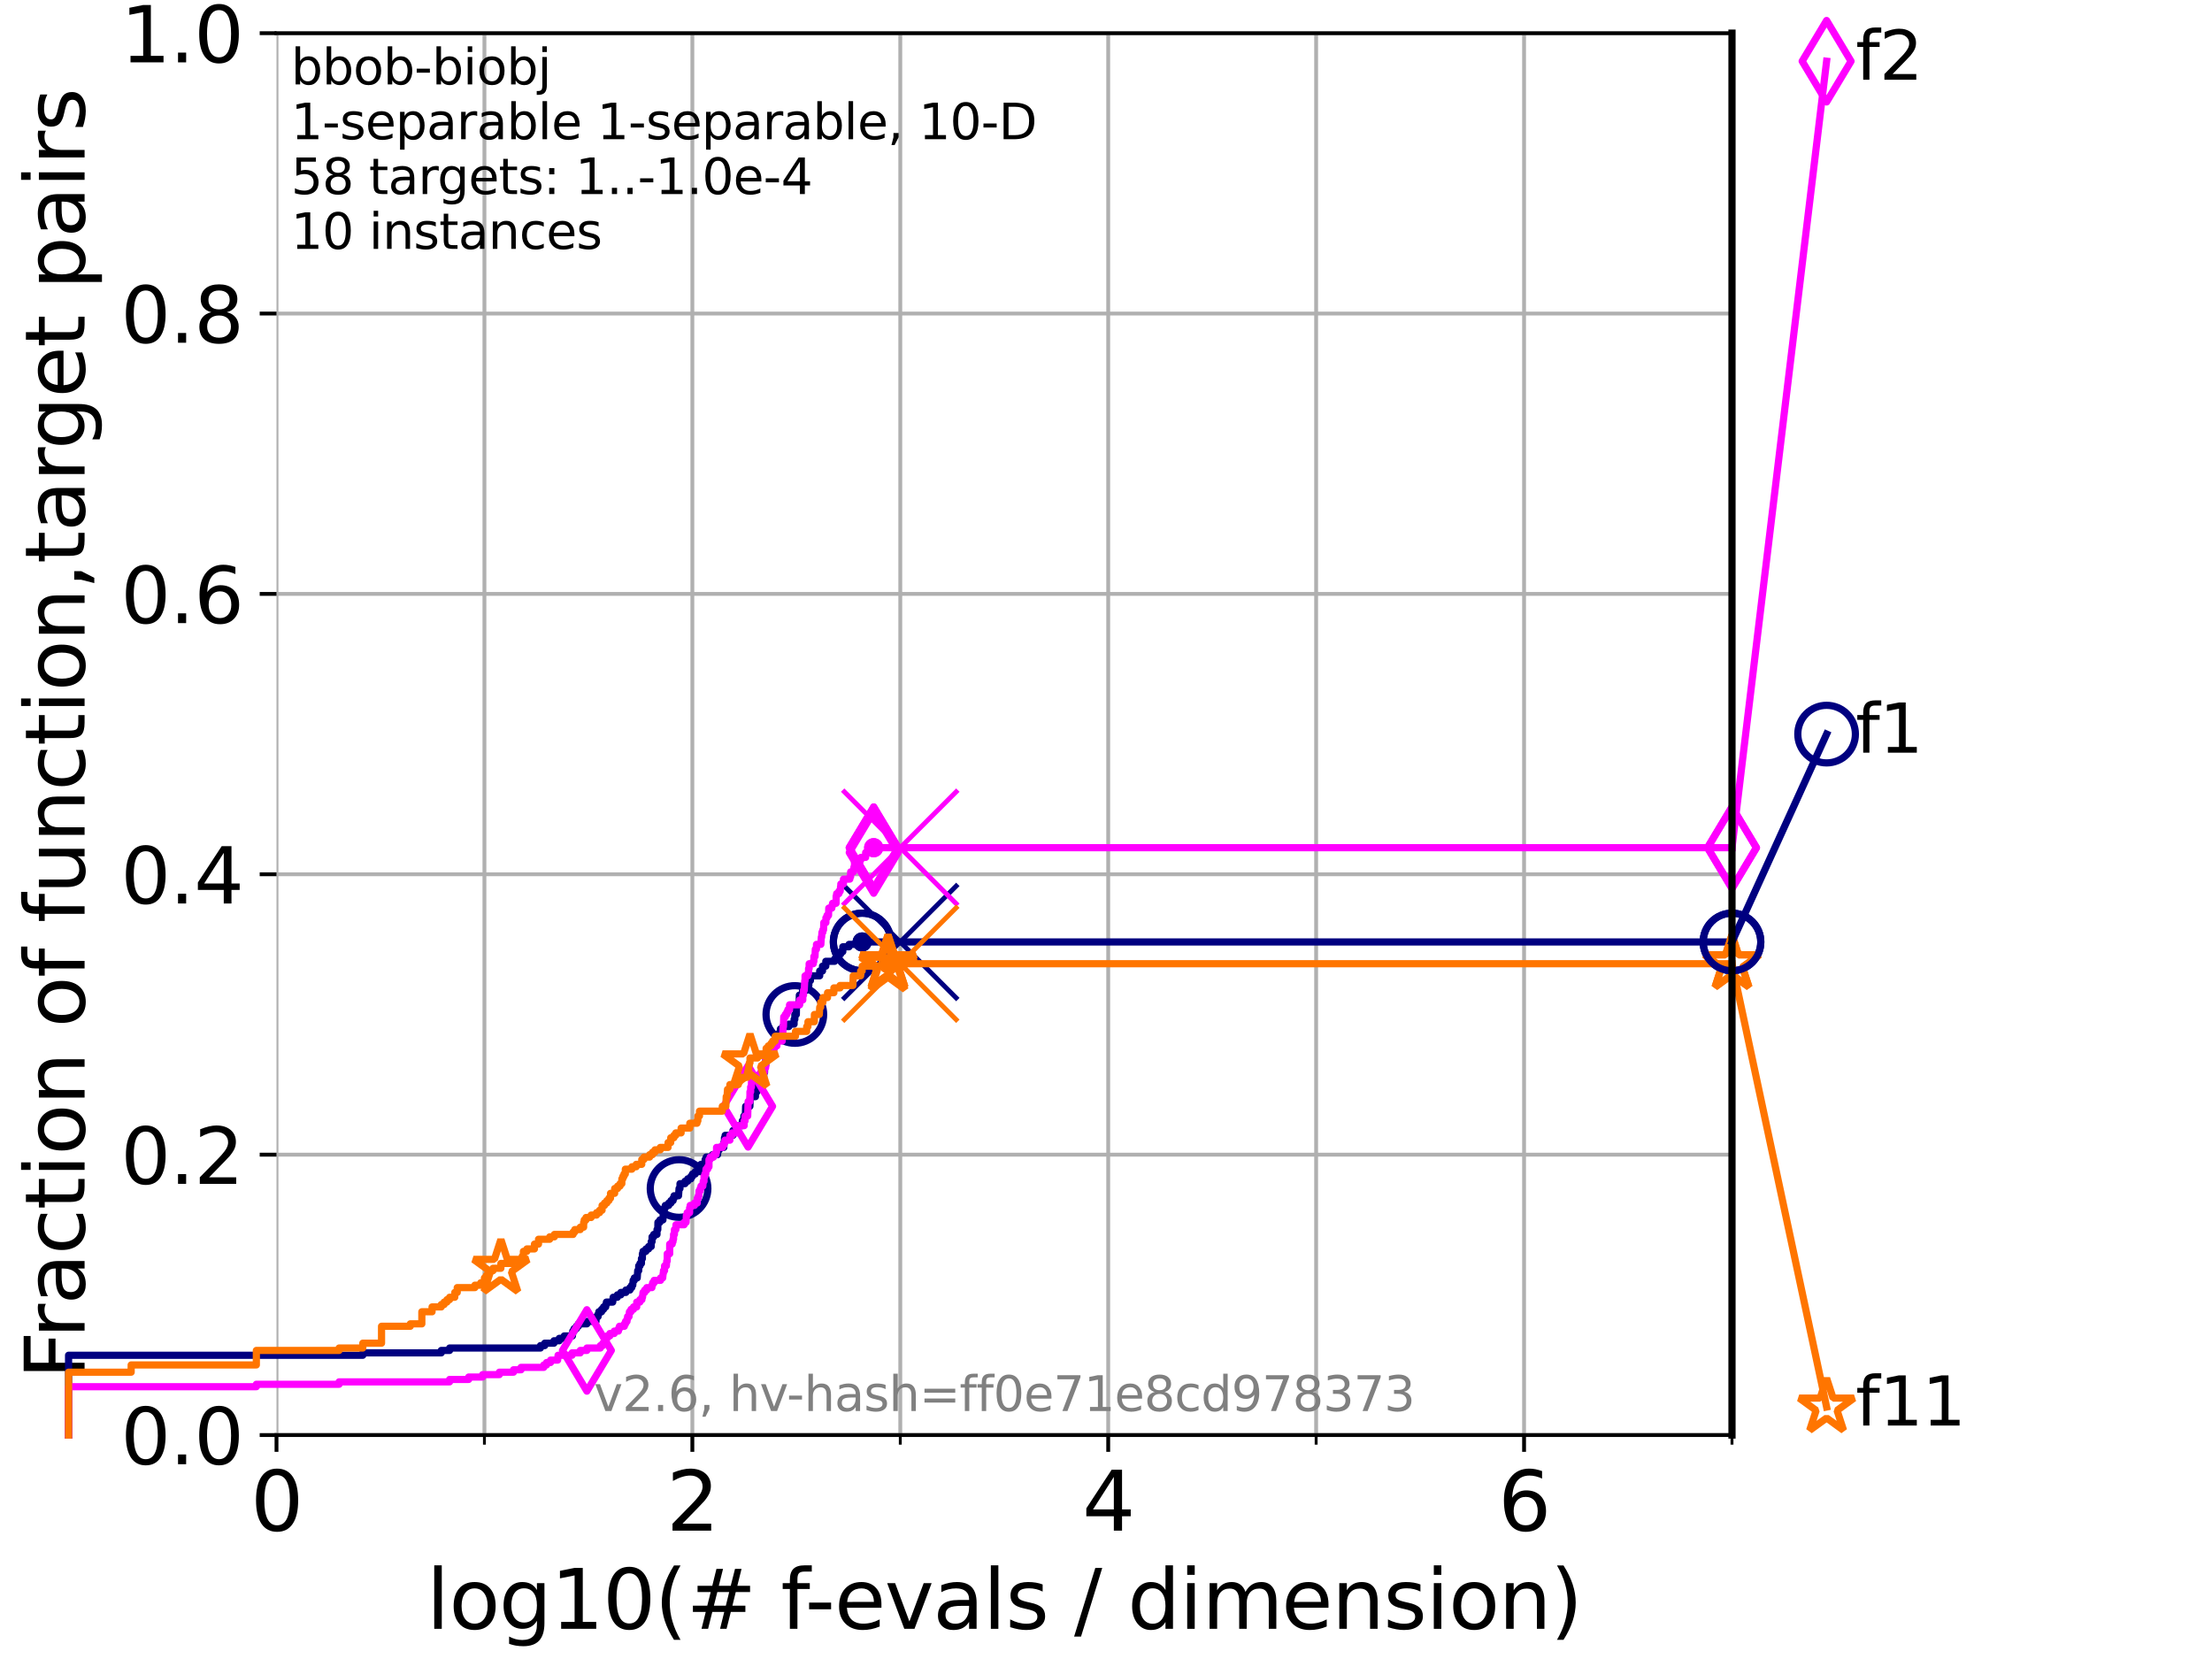 <?xml version="1.0" encoding="utf-8" standalone="no"?>
<!DOCTYPE svg PUBLIC "-//W3C//DTD SVG 1.1//EN"
  "http://www.w3.org/Graphics/SVG/1.1/DTD/svg11.dtd">
<svg xmlns:xlink="http://www.w3.org/1999/xlink" width="460.8pt" height="345.6pt" viewBox="0 0 460.8 345.6" xmlns="http://www.w3.org/2000/svg" version="1.1">
 <defs>
  <style type="text/css">*{stroke-linejoin: round; stroke-linecap: butt}</style>
 </defs>
 <g id="figure_1">
  <g id="patch_1">
   <path d="M 0 345.6 
L 460.8 345.6 
L 460.8 0 
L 0 0 
z
" style="fill: #ffffff"/>
  </g>
  <g id="axes_1">
   <g id="patch_2">
    <path d="M 57.6 298.944 
L 360.806 298.944 
L 360.806 6.912 
L 57.6 6.912 
z
" style="fill: #ffffff"/>
   </g>
   <g id="matplotlib.axis_1">
    <g id="xtick_1">
     <g id="line2d_1">
      <path d="M 57.6 298.944 
L 57.6 6.912 
" clip-path="url(#pc7879c07cb)" style="fill: none; stroke: #b0b0b0; stroke-width: 0.8; stroke-linecap: square"/>
     </g>
     <g id="line2d_2">
      <defs>
       <path id="mbc3307e4fd" d="M 0 0 
L 0 3.5 
" style="stroke: #000000; stroke-width: 0.8"/>
      </defs>
      <g>
       <use xlink:href="#mbc3307e4fd" x="57.6" y="298.944" style="stroke: #000000; stroke-width: 0.8"/>
      </g>
     </g>
     <g id="text_1">
      <!-- 0 -->
      <g transform="translate(52.192 318.861) scale(0.17 -0.17)">
       <defs>
        <path id="DejaVuSans-30" d="M 2034 4250 
Q 1547 4250 1301 3770 
Q 1056 3291 1056 2328 
Q 1056 1369 1301 889 
Q 1547 409 2034 409 
Q 2525 409 2770 889 
Q 3016 1369 3016 2328 
Q 3016 3291 2770 3770 
Q 2525 4250 2034 4250 
z
M 2034 4750 
Q 2819 4750 3233 4129 
Q 3647 3509 3647 2328 
Q 3647 1150 3233 529 
Q 2819 -91 2034 -91 
Q 1250 -91 836 529 
Q 422 1150 422 2328 
Q 422 3509 836 4129 
Q 1250 4750 2034 4750 
z
" transform="scale(0.016)"/>
       </defs>
       <use xlink:href="#DejaVuSans-30"/>
      </g>
     </g>
    </g>
    <g id="xtick_2">
     <g id="line2d_3">
      <path d="M 144.23 298.944 
L 144.23 6.912 
" clip-path="url(#pc7879c07cb)" style="fill: none; stroke: #b0b0b0; stroke-width: 0.8; stroke-linecap: square"/>
     </g>
     <g id="line2d_4">
      <g>
       <use xlink:href="#mbc3307e4fd" x="144.23" y="298.944" style="stroke: #000000; stroke-width: 0.8"/>
      </g>
     </g>
     <g id="text_2">
      <!-- 2 -->
      <g transform="translate(138.822 318.861) scale(0.17 -0.17)">
       <defs>
        <path id="DejaVuSans-32" d="M 1228 531 
L 3431 531 
L 3431 0 
L 469 0 
L 469 531 
Q 828 903 1448 1529 
Q 2069 2156 2228 2338 
Q 2531 2678 2651 2914 
Q 2772 3150 2772 3378 
Q 2772 3750 2511 3984 
Q 2250 4219 1831 4219 
Q 1534 4219 1204 4116 
Q 875 4013 500 3803 
L 500 4441 
Q 881 4594 1212 4672 
Q 1544 4750 1819 4750 
Q 2544 4750 2975 4387 
Q 3406 4025 3406 3419 
Q 3406 3131 3298 2873 
Q 3191 2616 2906 2266 
Q 2828 2175 2409 1742 
Q 1991 1309 1228 531 
z
" transform="scale(0.016)"/>
       </defs>
       <use xlink:href="#DejaVuSans-32"/>
      </g>
     </g>
    </g>
    <g id="xtick_3">
     <g id="line2d_5">
      <path d="M 230.861 298.944 
L 230.861 6.912 
" clip-path="url(#pc7879c07cb)" style="fill: none; stroke: #b0b0b0; stroke-width: 0.8; stroke-linecap: square"/>
     </g>
     <g id="line2d_6">
      <g>
       <use xlink:href="#mbc3307e4fd" x="230.861" y="298.944" style="stroke: #000000; stroke-width: 0.8"/>
      </g>
     </g>
     <g id="text_3">
      <!-- 4 -->
      <g transform="translate(225.453 318.861) scale(0.17 -0.17)">
       <defs>
        <path id="DejaVuSans-34" d="M 2419 4116 
L 825 1625 
L 2419 1625 
L 2419 4116 
z
M 2253 4666 
L 3047 4666 
L 3047 1625 
L 3713 1625 
L 3713 1100 
L 3047 1100 
L 3047 0 
L 2419 0 
L 2419 1100 
L 313 1100 
L 313 1709 
L 2253 4666 
z
" transform="scale(0.016)"/>
       </defs>
       <use xlink:href="#DejaVuSans-34"/>
      </g>
     </g>
    </g>
    <g id="xtick_4">
     <g id="line2d_7">
      <path d="M 317.491 298.944 
L 317.491 6.912 
" clip-path="url(#pc7879c07cb)" style="fill: none; stroke: #b0b0b0; stroke-width: 0.8; stroke-linecap: square"/>
     </g>
     <g id="line2d_8">
      <g>
       <use xlink:href="#mbc3307e4fd" x="317.491" y="298.944" style="stroke: #000000; stroke-width: 0.8"/>
      </g>
     </g>
     <g id="text_4">
      <!-- 6 -->
      <g transform="translate(312.083 318.861) scale(0.17 -0.17)">
       <defs>
        <path id="DejaVuSans-36" d="M 2113 2584 
Q 1688 2584 1439 2293 
Q 1191 2003 1191 1497 
Q 1191 994 1439 701 
Q 1688 409 2113 409 
Q 2538 409 2786 701 
Q 3034 994 3034 1497 
Q 3034 2003 2786 2293 
Q 2538 2584 2113 2584 
z
M 3366 4563 
L 3366 3988 
Q 3128 4100 2886 4159 
Q 2644 4219 2406 4219 
Q 1781 4219 1451 3797 
Q 1122 3375 1075 2522 
Q 1259 2794 1537 2939 
Q 1816 3084 2150 3084 
Q 2853 3084 3261 2657 
Q 3669 2231 3669 1497 
Q 3669 778 3244 343 
Q 2819 -91 2113 -91 
Q 1303 -91 875 529 
Q 447 1150 447 2328 
Q 447 3434 972 4092 
Q 1497 4750 2381 4750 
Q 2619 4750 2861 4703 
Q 3103 4656 3366 4563 
z
" transform="scale(0.016)"/>
       </defs>
       <use xlink:href="#DejaVuSans-36"/>
      </g>
     </g>
    </g>
    <g id="xtick_5">
     <g id="line2d_9">
      <path d="M 100.915 298.944 
L 100.915 6.912 
" clip-path="url(#pc7879c07cb)" style="fill: none; stroke: #b0b0b0; stroke-width: 0.8; stroke-linecap: square"/>
     </g>
     <g id="line2d_10">
      <defs>
       <path id="mbf9039d93e" d="M 0 0 
L 0 2 
" style="stroke: #000000; stroke-width: 0.6"/>
      </defs>
      <g>
       <use xlink:href="#mbf9039d93e" x="100.915" y="298.944" style="stroke: #000000; stroke-width: 0.6"/>
      </g>
     </g>
    </g>
    <g id="xtick_6">
     <g id="line2d_11">
      <path d="M 187.546 298.944 
L 187.546 6.912 
" clip-path="url(#pc7879c07cb)" style="fill: none; stroke: #b0b0b0; stroke-width: 0.8; stroke-linecap: square"/>
     </g>
     <g id="line2d_12">
      <g>
       <use xlink:href="#mbf9039d93e" x="187.546" y="298.944" style="stroke: #000000; stroke-width: 0.6"/>
      </g>
     </g>
    </g>
    <g id="xtick_7">
     <g id="line2d_13">
      <path d="M 274.176 298.944 
L 274.176 6.912 
" clip-path="url(#pc7879c07cb)" style="fill: none; stroke: #b0b0b0; stroke-width: 0.8; stroke-linecap: square"/>
     </g>
     <g id="line2d_14">
      <g>
       <use xlink:href="#mbf9039d93e" x="274.176" y="298.944" style="stroke: #000000; stroke-width: 0.6"/>
      </g>
     </g>
    </g>
    <g id="xtick_8">
     <g id="line2d_15">
      <path d="M 360.806 298.944 
L 360.806 6.912 
" clip-path="url(#pc7879c07cb)" style="fill: none; stroke: #b0b0b0; stroke-width: 0.8; stroke-linecap: square"/>
     </g>
     <g id="line2d_16">
      <g>
       <use xlink:href="#mbf9039d93e" x="360.806" y="298.944" style="stroke: #000000; stroke-width: 0.6"/>
      </g>
     </g>
    </g>
    <g id="text_5">
     <!-- log10(# f-evals / dimension) -->
     <g transform="translate(88.823 339.314) scale(0.17 -0.17)">
      <defs>
       <path id="DejaVuSans-6c" d="M 603 4863 
L 1178 4863 
L 1178 0 
L 603 0 
L 603 4863 
z
" transform="scale(0.016)"/>
       <path id="DejaVuSans-6f" d="M 1959 3097 
Q 1497 3097 1228 2736 
Q 959 2375 959 1747 
Q 959 1119 1226 758 
Q 1494 397 1959 397 
Q 2419 397 2687 759 
Q 2956 1122 2956 1747 
Q 2956 2369 2687 2733 
Q 2419 3097 1959 3097 
z
M 1959 3584 
Q 2709 3584 3137 3096 
Q 3566 2609 3566 1747 
Q 3566 888 3137 398 
Q 2709 -91 1959 -91 
Q 1206 -91 779 398 
Q 353 888 353 1747 
Q 353 2609 779 3096 
Q 1206 3584 1959 3584 
z
" transform="scale(0.016)"/>
       <path id="DejaVuSans-67" d="M 2906 1791 
Q 2906 2416 2648 2759 
Q 2391 3103 1925 3103 
Q 1463 3103 1205 2759 
Q 947 2416 947 1791 
Q 947 1169 1205 825 
Q 1463 481 1925 481 
Q 2391 481 2648 825 
Q 2906 1169 2906 1791 
z
M 3481 434 
Q 3481 -459 3084 -895 
Q 2688 -1331 1869 -1331 
Q 1566 -1331 1297 -1286 
Q 1028 -1241 775 -1147 
L 775 -588 
Q 1028 -725 1275 -790 
Q 1522 -856 1778 -856 
Q 2344 -856 2625 -561 
Q 2906 -266 2906 331 
L 2906 616 
Q 2728 306 2450 153 
Q 2172 0 1784 0 
Q 1141 0 747 490 
Q 353 981 353 1791 
Q 353 2603 747 3093 
Q 1141 3584 1784 3584 
Q 2172 3584 2450 3431 
Q 2728 3278 2906 2969 
L 2906 3500 
L 3481 3500 
L 3481 434 
z
" transform="scale(0.016)"/>
       <path id="DejaVuSans-31" d="M 794 531 
L 1825 531 
L 1825 4091 
L 703 3866 
L 703 4441 
L 1819 4666 
L 2450 4666 
L 2450 531 
L 3481 531 
L 3481 0 
L 794 0 
L 794 531 
z
" transform="scale(0.016)"/>
       <path id="DejaVuSans-28" d="M 1984 4856 
Q 1566 4138 1362 3434 
Q 1159 2731 1159 2009 
Q 1159 1288 1364 580 
Q 1569 -128 1984 -844 
L 1484 -844 
Q 1016 -109 783 600 
Q 550 1309 550 2009 
Q 550 2706 781 3412 
Q 1013 4119 1484 4856 
L 1984 4856 
z
" transform="scale(0.016)"/>
       <path id="DejaVuSans-23" d="M 3272 2816 
L 2363 2816 
L 2100 1772 
L 3016 1772 
L 3272 2816 
z
M 2803 4594 
L 2478 3297 
L 3391 3297 
L 3719 4594 
L 4219 4594 
L 3897 3297 
L 4872 3297 
L 4872 2816 
L 3775 2816 
L 3519 1772 
L 4513 1772 
L 4513 1294 
L 3397 1294 
L 3072 0 
L 2572 0 
L 2894 1294 
L 1978 1294 
L 1656 0 
L 1153 0 
L 1478 1294 
L 494 1294 
L 494 1772 
L 1594 1772 
L 1856 2816 
L 850 2816 
L 850 3297 
L 1978 3297 
L 2297 4594 
L 2803 4594 
z
" transform="scale(0.016)"/>
       <path id="DejaVuSans-20" transform="scale(0.016)"/>
       <path id="DejaVuSans-66" d="M 2375 4863 
L 2375 4384 
L 1825 4384 
Q 1516 4384 1395 4259 
Q 1275 4134 1275 3809 
L 1275 3500 
L 2222 3500 
L 2222 3053 
L 1275 3053 
L 1275 0 
L 697 0 
L 697 3053 
L 147 3053 
L 147 3500 
L 697 3500 
L 697 3744 
Q 697 4328 969 4595 
Q 1241 4863 1831 4863 
L 2375 4863 
z
" transform="scale(0.016)"/>
       <path id="DejaVuSans-2d" d="M 313 2009 
L 1997 2009 
L 1997 1497 
L 313 1497 
L 313 2009 
z
" transform="scale(0.016)"/>
       <path id="DejaVuSans-65" d="M 3597 1894 
L 3597 1613 
L 953 1613 
Q 991 1019 1311 708 
Q 1631 397 2203 397 
Q 2534 397 2845 478 
Q 3156 559 3463 722 
L 3463 178 
Q 3153 47 2828 -22 
Q 2503 -91 2169 -91 
Q 1331 -91 842 396 
Q 353 884 353 1716 
Q 353 2575 817 3079 
Q 1281 3584 2069 3584 
Q 2775 3584 3186 3129 
Q 3597 2675 3597 1894 
z
M 3022 2063 
Q 3016 2534 2758 2815 
Q 2500 3097 2075 3097 
Q 1594 3097 1305 2825 
Q 1016 2553 972 2059 
L 3022 2063 
z
" transform="scale(0.016)"/>
       <path id="DejaVuSans-76" d="M 191 3500 
L 800 3500 
L 1894 563 
L 2988 3500 
L 3597 3500 
L 2284 0 
L 1503 0 
L 191 3500 
z
" transform="scale(0.016)"/>
       <path id="DejaVuSans-61" d="M 2194 1759 
Q 1497 1759 1228 1600 
Q 959 1441 959 1056 
Q 959 750 1161 570 
Q 1363 391 1709 391 
Q 2188 391 2477 730 
Q 2766 1069 2766 1631 
L 2766 1759 
L 2194 1759 
z
M 3341 1997 
L 3341 0 
L 2766 0 
L 2766 531 
Q 2569 213 2275 61 
Q 1981 -91 1556 -91 
Q 1019 -91 701 211 
Q 384 513 384 1019 
Q 384 1609 779 1909 
Q 1175 2209 1959 2209 
L 2766 2209 
L 2766 2266 
Q 2766 2663 2505 2880 
Q 2244 3097 1772 3097 
Q 1472 3097 1187 3025 
Q 903 2953 641 2809 
L 641 3341 
Q 956 3463 1253 3523 
Q 1550 3584 1831 3584 
Q 2591 3584 2966 3190 
Q 3341 2797 3341 1997 
z
" transform="scale(0.016)"/>
       <path id="DejaVuSans-73" d="M 2834 3397 
L 2834 2853 
Q 2591 2978 2328 3040 
Q 2066 3103 1784 3103 
Q 1356 3103 1142 2972 
Q 928 2841 928 2578 
Q 928 2378 1081 2264 
Q 1234 2150 1697 2047 
L 1894 2003 
Q 2506 1872 2764 1633 
Q 3022 1394 3022 966 
Q 3022 478 2636 193 
Q 2250 -91 1575 -91 
Q 1294 -91 989 -36 
Q 684 19 347 128 
L 347 722 
Q 666 556 975 473 
Q 1284 391 1588 391 
Q 1994 391 2212 530 
Q 2431 669 2431 922 
Q 2431 1156 2273 1281 
Q 2116 1406 1581 1522 
L 1381 1569 
Q 847 1681 609 1914 
Q 372 2147 372 2553 
Q 372 3047 722 3315 
Q 1072 3584 1716 3584 
Q 2034 3584 2315 3537 
Q 2597 3491 2834 3397 
z
" transform="scale(0.016)"/>
       <path id="DejaVuSans-2f" d="M 1625 4666 
L 2156 4666 
L 531 -594 
L 0 -594 
L 1625 4666 
z
" transform="scale(0.016)"/>
       <path id="DejaVuSans-64" d="M 2906 2969 
L 2906 4863 
L 3481 4863 
L 3481 0 
L 2906 0 
L 2906 525 
Q 2725 213 2448 61 
Q 2172 -91 1784 -91 
Q 1150 -91 751 415 
Q 353 922 353 1747 
Q 353 2572 751 3078 
Q 1150 3584 1784 3584 
Q 2172 3584 2448 3432 
Q 2725 3281 2906 2969 
z
M 947 1747 
Q 947 1113 1208 752 
Q 1469 391 1925 391 
Q 2381 391 2643 752 
Q 2906 1113 2906 1747 
Q 2906 2381 2643 2742 
Q 2381 3103 1925 3103 
Q 1469 3103 1208 2742 
Q 947 2381 947 1747 
z
" transform="scale(0.016)"/>
       <path id="DejaVuSans-69" d="M 603 3500 
L 1178 3500 
L 1178 0 
L 603 0 
L 603 3500 
z
M 603 4863 
L 1178 4863 
L 1178 4134 
L 603 4134 
L 603 4863 
z
" transform="scale(0.016)"/>
       <path id="DejaVuSans-6d" d="M 3328 2828 
Q 3544 3216 3844 3400 
Q 4144 3584 4550 3584 
Q 5097 3584 5394 3201 
Q 5691 2819 5691 2113 
L 5691 0 
L 5113 0 
L 5113 2094 
Q 5113 2597 4934 2840 
Q 4756 3084 4391 3084 
Q 3944 3084 3684 2787 
Q 3425 2491 3425 1978 
L 3425 0 
L 2847 0 
L 2847 2094 
Q 2847 2600 2669 2842 
Q 2491 3084 2119 3084 
Q 1678 3084 1418 2786 
Q 1159 2488 1159 1978 
L 1159 0 
L 581 0 
L 581 3500 
L 1159 3500 
L 1159 2956 
Q 1356 3278 1631 3431 
Q 1906 3584 2284 3584 
Q 2666 3584 2933 3390 
Q 3200 3197 3328 2828 
z
" transform="scale(0.016)"/>
       <path id="DejaVuSans-6e" d="M 3513 2113 
L 3513 0 
L 2938 0 
L 2938 2094 
Q 2938 2591 2744 2837 
Q 2550 3084 2163 3084 
Q 1697 3084 1428 2787 
Q 1159 2491 1159 1978 
L 1159 0 
L 581 0 
L 581 3500 
L 1159 3500 
L 1159 2956 
Q 1366 3272 1645 3428 
Q 1925 3584 2291 3584 
Q 2894 3584 3203 3211 
Q 3513 2838 3513 2113 
z
" transform="scale(0.016)"/>
       <path id="DejaVuSans-29" d="M 513 4856 
L 1013 4856 
Q 1481 4119 1714 3412 
Q 1947 2706 1947 2009 
Q 1947 1309 1714 600 
Q 1481 -109 1013 -844 
L 513 -844 
Q 928 -128 1133 580 
Q 1338 1288 1338 2009 
Q 1338 2731 1133 3434 
Q 928 4138 513 4856 
z
" transform="scale(0.016)"/>
      </defs>
      <use xlink:href="#DejaVuSans-6c"/>
      <use xlink:href="#DejaVuSans-6f" x="27.783"/>
      <use xlink:href="#DejaVuSans-67" x="88.965"/>
      <use xlink:href="#DejaVuSans-31" x="152.441"/>
      <use xlink:href="#DejaVuSans-30" x="216.064"/>
      <use xlink:href="#DejaVuSans-28" x="279.688"/>
      <use xlink:href="#DejaVuSans-23" x="318.701"/>
      <use xlink:href="#DejaVuSans-20" x="402.49"/>
      <use xlink:href="#DejaVuSans-66" x="434.277"/>
      <use xlink:href="#DejaVuSans-2d" x="463.982"/>
      <use xlink:href="#DejaVuSans-65" x="500.066"/>
      <use xlink:href="#DejaVuSans-76" x="561.59"/>
      <use xlink:href="#DejaVuSans-61" x="620.77"/>
      <use xlink:href="#DejaVuSans-6c" x="682.049"/>
      <use xlink:href="#DejaVuSans-73" x="709.832"/>
      <use xlink:href="#DejaVuSans-20" x="761.932"/>
      <use xlink:href="#DejaVuSans-2f" x="793.719"/>
      <use xlink:href="#DejaVuSans-20" x="827.41"/>
      <use xlink:href="#DejaVuSans-64" x="859.197"/>
      <use xlink:href="#DejaVuSans-69" x="922.674"/>
      <use xlink:href="#DejaVuSans-6d" x="950.457"/>
      <use xlink:href="#DejaVuSans-65" x="1047.869"/>
      <use xlink:href="#DejaVuSans-6e" x="1109.393"/>
      <use xlink:href="#DejaVuSans-73" x="1172.771"/>
      <use xlink:href="#DejaVuSans-69" x="1224.871"/>
      <use xlink:href="#DejaVuSans-6f" x="1252.654"/>
      <use xlink:href="#DejaVuSans-6e" x="1313.836"/>
      <use xlink:href="#DejaVuSans-29" x="1377.215"/>
     </g>
    </g>
   </g>
   <g id="matplotlib.axis_2">
    <g id="ytick_1">
     <g id="line2d_17">
      <path d="M 57.6 298.944 
L 360.806 298.944 
" clip-path="url(#pc7879c07cb)" style="fill: none; stroke: #b0b0b0; stroke-width: 0.8; stroke-linecap: square"/>
     </g>
     <g id="line2d_18">
      <defs>
       <path id="m5721e65ecb" d="M 0 0 
L -3.5 0 
" style="stroke: #000000; stroke-width: 0.8"/>
      </defs>
      <g>
       <use xlink:href="#m5721e65ecb" x="57.6" y="298.944" style="stroke: #000000; stroke-width: 0.8"/>
      </g>
     </g>
     <g id="text_6">
      <!-- 0.0 -->
      <g transform="translate(25.155 305.023) scale(0.16 -0.16)">
       <defs>
        <path id="DejaVuSans-2e" d="M 684 794 
L 1344 794 
L 1344 0 
L 684 0 
L 684 794 
z
" transform="scale(0.016)"/>
       </defs>
       <use xlink:href="#DejaVuSans-30"/>
       <use xlink:href="#DejaVuSans-2e" x="63.623"/>
       <use xlink:href="#DejaVuSans-30" x="95.41"/>
      </g>
     </g>
    </g>
    <g id="ytick_2">
     <g id="line2d_19">
      <path d="M 57.6 240.538 
L 360.806 240.538 
" clip-path="url(#pc7879c07cb)" style="fill: none; stroke: #b0b0b0; stroke-width: 0.8; stroke-linecap: square"/>
     </g>
     <g id="line2d_20">
      <g>
       <use xlink:href="#m5721e65ecb" x="57.6" y="240.538" style="stroke: #000000; stroke-width: 0.8"/>
      </g>
     </g>
     <g id="text_7">
      <!-- 0.2 -->
      <g transform="translate(25.155 246.616) scale(0.16 -0.16)">
       <use xlink:href="#DejaVuSans-30"/>
       <use xlink:href="#DejaVuSans-2e" x="63.623"/>
       <use xlink:href="#DejaVuSans-32" x="95.41"/>
      </g>
     </g>
    </g>
    <g id="ytick_3">
     <g id="line2d_21">
      <path d="M 57.6 182.131 
L 360.806 182.131 
" clip-path="url(#pc7879c07cb)" style="fill: none; stroke: #b0b0b0; stroke-width: 0.8; stroke-linecap: square"/>
     </g>
     <g id="line2d_22">
      <g>
       <use xlink:href="#m5721e65ecb" x="57.6" y="182.131" style="stroke: #000000; stroke-width: 0.8"/>
      </g>
     </g>
     <g id="text_8">
      <!-- 0.4 -->
      <g transform="translate(25.155 188.21) scale(0.16 -0.16)">
       <use xlink:href="#DejaVuSans-30"/>
       <use xlink:href="#DejaVuSans-2e" x="63.623"/>
       <use xlink:href="#DejaVuSans-34" x="95.41"/>
      </g>
     </g>
    </g>
    <g id="ytick_4">
     <g id="line2d_23">
      <path d="M 57.6 123.725 
L 360.806 123.725 
" clip-path="url(#pc7879c07cb)" style="fill: none; stroke: #b0b0b0; stroke-width: 0.8; stroke-linecap: square"/>
     </g>
     <g id="line2d_24">
      <g>
       <use xlink:href="#m5721e65ecb" x="57.6" y="123.725" style="stroke: #000000; stroke-width: 0.8"/>
      </g>
     </g>
     <g id="text_9">
      <!-- 0.6 -->
      <g transform="translate(25.155 129.804) scale(0.16 -0.16)">
       <use xlink:href="#DejaVuSans-30"/>
       <use xlink:href="#DejaVuSans-2e" x="63.623"/>
       <use xlink:href="#DejaVuSans-36" x="95.41"/>
      </g>
     </g>
    </g>
    <g id="ytick_5">
     <g id="line2d_25">
      <path d="M 57.6 65.318 
L 360.806 65.318 
" clip-path="url(#pc7879c07cb)" style="fill: none; stroke: #b0b0b0; stroke-width: 0.8; stroke-linecap: square"/>
     </g>
     <g id="line2d_26">
      <g>
       <use xlink:href="#m5721e65ecb" x="57.6" y="65.318" style="stroke: #000000; stroke-width: 0.8"/>
      </g>
     </g>
     <g id="text_10">
      <!-- 0.8 -->
      <g transform="translate(25.155 71.397) scale(0.16 -0.16)">
       <defs>
        <path id="DejaVuSans-38" d="M 2034 2216 
Q 1584 2216 1326 1975 
Q 1069 1734 1069 1313 
Q 1069 891 1326 650 
Q 1584 409 2034 409 
Q 2484 409 2743 651 
Q 3003 894 3003 1313 
Q 3003 1734 2745 1975 
Q 2488 2216 2034 2216 
z
M 1403 2484 
Q 997 2584 770 2862 
Q 544 3141 544 3541 
Q 544 4100 942 4425 
Q 1341 4750 2034 4750 
Q 2731 4750 3128 4425 
Q 3525 4100 3525 3541 
Q 3525 3141 3298 2862 
Q 3072 2584 2669 2484 
Q 3125 2378 3379 2068 
Q 3634 1759 3634 1313 
Q 3634 634 3220 271 
Q 2806 -91 2034 -91 
Q 1263 -91 848 271 
Q 434 634 434 1313 
Q 434 1759 690 2068 
Q 947 2378 1403 2484 
z
M 1172 3481 
Q 1172 3119 1398 2916 
Q 1625 2713 2034 2713 
Q 2441 2713 2670 2916 
Q 2900 3119 2900 3481 
Q 2900 3844 2670 4047 
Q 2441 4250 2034 4250 
Q 1625 4250 1398 4047 
Q 1172 3844 1172 3481 
z
" transform="scale(0.016)"/>
       </defs>
       <use xlink:href="#DejaVuSans-30"/>
       <use xlink:href="#DejaVuSans-2e" x="63.623"/>
       <use xlink:href="#DejaVuSans-38" x="95.41"/>
      </g>
     </g>
    </g>
    <g id="ytick_6">
     <g id="line2d_27">
      <path d="M 57.6 6.912 
L 360.806 6.912 
" clip-path="url(#pc7879c07cb)" style="fill: none; stroke: #b0b0b0; stroke-width: 0.8; stroke-linecap: square"/>
     </g>
     <g id="line2d_28">
      <g>
       <use xlink:href="#m5721e65ecb" x="57.6" y="6.912" style="stroke: #000000; stroke-width: 0.8"/>
      </g>
     </g>
     <g id="text_11">
      <!-- 1.0 -->
      <g transform="translate(25.155 12.991) scale(0.16 -0.16)">
       <use xlink:href="#DejaVuSans-31"/>
       <use xlink:href="#DejaVuSans-2e" x="63.623"/>
       <use xlink:href="#DejaVuSans-30" x="95.41"/>
      </g>
     </g>
    </g>
    <g id="text_12">
     <!-- Fraction of function,target pairs -->
     <g transform="translate(17.62 287.313) rotate(-90) scale(0.17 -0.17)">
      <defs>
       <path id="DejaVuSans-46" d="M 628 4666 
L 3309 4666 
L 3309 4134 
L 1259 4134 
L 1259 2759 
L 3109 2759 
L 3109 2228 
L 1259 2228 
L 1259 0 
L 628 0 
L 628 4666 
z
" transform="scale(0.016)"/>
       <path id="DejaVuSans-72" d="M 2631 2963 
Q 2534 3019 2420 3045 
Q 2306 3072 2169 3072 
Q 1681 3072 1420 2755 
Q 1159 2438 1159 1844 
L 1159 0 
L 581 0 
L 581 3500 
L 1159 3500 
L 1159 2956 
Q 1341 3275 1631 3429 
Q 1922 3584 2338 3584 
Q 2397 3584 2469 3576 
Q 2541 3569 2628 3553 
L 2631 2963 
z
" transform="scale(0.016)"/>
       <path id="DejaVuSans-63" d="M 3122 3366 
L 3122 2828 
Q 2878 2963 2633 3030 
Q 2388 3097 2138 3097 
Q 1578 3097 1268 2742 
Q 959 2388 959 1747 
Q 959 1106 1268 751 
Q 1578 397 2138 397 
Q 2388 397 2633 464 
Q 2878 531 3122 666 
L 3122 134 
Q 2881 22 2623 -34 
Q 2366 -91 2075 -91 
Q 1284 -91 818 406 
Q 353 903 353 1747 
Q 353 2603 823 3093 
Q 1294 3584 2113 3584 
Q 2378 3584 2631 3529 
Q 2884 3475 3122 3366 
z
" transform="scale(0.016)"/>
       <path id="DejaVuSans-74" d="M 1172 4494 
L 1172 3500 
L 2356 3500 
L 2356 3053 
L 1172 3053 
L 1172 1153 
Q 1172 725 1289 603 
Q 1406 481 1766 481 
L 2356 481 
L 2356 0 
L 1766 0 
Q 1100 0 847 248 
Q 594 497 594 1153 
L 594 3053 
L 172 3053 
L 172 3500 
L 594 3500 
L 594 4494 
L 1172 4494 
z
" transform="scale(0.016)"/>
       <path id="DejaVuSans-75" d="M 544 1381 
L 544 3500 
L 1119 3500 
L 1119 1403 
Q 1119 906 1312 657 
Q 1506 409 1894 409 
Q 2359 409 2629 706 
Q 2900 1003 2900 1516 
L 2900 3500 
L 3475 3500 
L 3475 0 
L 2900 0 
L 2900 538 
Q 2691 219 2414 64 
Q 2138 -91 1772 -91 
Q 1169 -91 856 284 
Q 544 659 544 1381 
z
M 1991 3584 
L 1991 3584 
z
" transform="scale(0.016)"/>
       <path id="DejaVuSans-2c" d="M 750 794 
L 1409 794 
L 1409 256 
L 897 -744 
L 494 -744 
L 750 256 
L 750 794 
z
" transform="scale(0.016)"/>
       <path id="DejaVuSans-70" d="M 1159 525 
L 1159 -1331 
L 581 -1331 
L 581 3500 
L 1159 3500 
L 1159 2969 
Q 1341 3281 1617 3432 
Q 1894 3584 2278 3584 
Q 2916 3584 3314 3078 
Q 3713 2572 3713 1747 
Q 3713 922 3314 415 
Q 2916 -91 2278 -91 
Q 1894 -91 1617 61 
Q 1341 213 1159 525 
z
M 3116 1747 
Q 3116 2381 2855 2742 
Q 2594 3103 2138 3103 
Q 1681 3103 1420 2742 
Q 1159 2381 1159 1747 
Q 1159 1113 1420 752 
Q 1681 391 2138 391 
Q 2594 391 2855 752 
Q 3116 1113 3116 1747 
z
" transform="scale(0.016)"/>
      </defs>
      <use xlink:href="#DejaVuSans-46"/>
      <use xlink:href="#DejaVuSans-72" x="50.27"/>
      <use xlink:href="#DejaVuSans-61" x="91.383"/>
      <use xlink:href="#DejaVuSans-63" x="152.662"/>
      <use xlink:href="#DejaVuSans-74" x="207.643"/>
      <use xlink:href="#DejaVuSans-69" x="246.852"/>
      <use xlink:href="#DejaVuSans-6f" x="274.635"/>
      <use xlink:href="#DejaVuSans-6e" x="335.816"/>
      <use xlink:href="#DejaVuSans-20" x="399.195"/>
      <use xlink:href="#DejaVuSans-6f" x="430.982"/>
      <use xlink:href="#DejaVuSans-66" x="492.164"/>
      <use xlink:href="#DejaVuSans-20" x="527.369"/>
      <use xlink:href="#DejaVuSans-66" x="559.156"/>
      <use xlink:href="#DejaVuSans-75" x="594.361"/>
      <use xlink:href="#DejaVuSans-6e" x="657.74"/>
      <use xlink:href="#DejaVuSans-63" x="721.119"/>
      <use xlink:href="#DejaVuSans-74" x="776.1"/>
      <use xlink:href="#DejaVuSans-69" x="815.309"/>
      <use xlink:href="#DejaVuSans-6f" x="843.092"/>
      <use xlink:href="#DejaVuSans-6e" x="904.273"/>
      <use xlink:href="#DejaVuSans-2c" x="967.652"/>
      <use xlink:href="#DejaVuSans-74" x="999.439"/>
      <use xlink:href="#DejaVuSans-61" x="1038.648"/>
      <use xlink:href="#DejaVuSans-72" x="1099.928"/>
      <use xlink:href="#DejaVuSans-67" x="1139.291"/>
      <use xlink:href="#DejaVuSans-65" x="1202.768"/>
      <use xlink:href="#DejaVuSans-74" x="1264.291"/>
      <use xlink:href="#DejaVuSans-20" x="1303.5"/>
      <use xlink:href="#DejaVuSans-70" x="1335.287"/>
      <use xlink:href="#DejaVuSans-61" x="1398.764"/>
      <use xlink:href="#DejaVuSans-69" x="1460.043"/>
      <use xlink:href="#DejaVuSans-72" x="1487.826"/>
      <use xlink:href="#DejaVuSans-73" x="1528.939"/>
     </g>
    </g>
   </g>
   <g id="line2d_29">
    <defs>
     <path id="m29cf86f62a" d="M 0 1.5 
C 0.398 1.5 0.779 1.342 1.061 1.061 
C 1.342 0.779 1.5 0.398 1.5 0 
C 1.5 -0.398 1.342 -0.779 1.061 -1.061 
C 0.779 -1.342 0.398 -1.5 0 -1.5 
C -0.398 -1.5 -0.779 -1.342 -1.061 -1.061 
C -1.342 -0.779 -1.5 -0.398 -1.5 0 
C -1.5 0.398 -1.342 0.779 -1.061 1.061 
C -0.779 1.342 -0.398 1.5 0 1.5 
z
" style="stroke: #000080"/>
    </defs>
    <g>
     <use xlink:href="#m29cf86f62a" x="179.606" y="196.229" style="fill: #000080; stroke: #000080"/>
     <use xlink:href="#m29cf86f62a" x="179.606" y="196.229" style="fill: #000080; stroke: #000080"/>
    </g>
   </g>
   <g id="line2d_30">
    <path d="M 14.285 298.944 
L 14.285 282.328 
L 75.575 282.328 
L 75.575 281.825 
L 91.923 281.825 
L 91.923 281.321 
L 93.66 281.321 
L 93.66 280.818 
L 112.589 280.818 
L 112.589 280.314 
L 113.478 280.314 
L 113.478 279.811 
L 115.402 279.811 
L 115.402 279.307 
L 116.502 279.307 
L 116.502 278.804 
L 117.54 278.804 
L 117.54 278.3 
L 119.248 278.3 
L 119.319 277.293 
L 119.6 277.293 
L 119.6 276.79 
L 120.081 276.79 
L 120.081 276.286 
L 120.484 276.286 
L 120.484 275.783 
L 122.259 275.783 
L 122.259 275.279 
L 124.156 275.279 
L 124.211 274.272 
L 124.589 274.272 
L 124.589 273.769 
L 124.748 273.769 
L 124.748 273.265 
L 125.322 273.265 
L 125.322 272.762 
L 125.729 272.762 
L 125.729 272.258 
L 126.177 272.258 
L 126.177 271.755 
L 126.323 271.755 
L 126.323 271.251 
L 127.641 271.251 
L 127.731 270.244 
L 128.615 270.244 
L 128.615 269.741 
L 129.334 269.741 
L 129.334 269.237 
L 130.384 269.237 
L 130.384 268.734 
L 131.229 268.734 
L 131.229 268.23 
L 131.601 268.23 
L 131.601 267.727 
L 131.82 267.727 
L 131.893 266.72 
L 132.145 266.72 
L 132.145 266.216 
L 132.743 266.216 
L 132.847 264.706 
L 133.052 264.706 
L 133.052 263.699 
L 133.323 263.699 
L 133.323 263.195 
L 133.623 263.195 
L 133.623 262.188 
L 133.82 262.188 
L 133.82 261.181 
L 133.951 261.181 
L 133.951 260.678 
L 134.558 260.678 
L 134.558 260.174 
L 135.116 260.174 
L 135.116 259.671 
L 135.658 259.671 
L 135.658 258.664 
L 135.835 258.664 
L 135.835 257.657 
L 136.184 257.657 
L 136.184 257.153 
L 136.865 257.153 
L 136.865 256.146 
L 137.031 256.146 
L 137.058 254.636 
L 137.467 254.636 
L 137.467 254.132 
L 138.103 254.132 
L 138.155 253.125 
L 138.362 253.125 
L 138.387 251.615 
L 138.592 251.615 
L 138.592 251.111 
L 139.314 251.111 
L 139.314 250.608 
L 139.772 250.608 
L 139.772 250.104 
L 140.22 250.104 
L 140.22 249.601 
L 140.428 249.601 
L 140.428 249.097 
L 141.349 249.097 
L 141.459 247.587 
L 141.654 247.587 
L 141.654 246.58 
L 142.703 246.58 
L 142.703 246.076 
L 143.265 246.076 
L 143.265 245.573 
L 143.927 245.573 
L 143.927 245.069 
L 144.249 245.069 
L 144.249 244.566 
L 144.841 244.566 
L 144.841 244.062 
L 145.748 244.062 
L 145.748 243.559 
L 145.938 243.559 
L 146.023 242.552 
L 146.86 242.552 
L 146.892 241.545 
L 147.119 241.545 
L 147.119 241.041 
L 148.428 241.041 
L 148.428 240.538 
L 149.482 240.538 
L 149.567 239.531 
L 149.848 239.531 
L 149.848 239.027 
L 150.787 239.027 
L 150.787 238.02 
L 150.919 238.02 
L 150.919 237.013 
L 151.064 237.013 
L 151.064 236.51 
L 152.692 236.51 
L 152.692 235.503 
L 153.247 235.503 
L 153.247 234.496 
L 154.639 234.496 
L 154.639 233.489 
L 154.961 233.489 
L 154.961 232.482 
L 155.267 232.482 
L 155.329 230.468 
L 156.215 230.468 
L 156.295 228.454 
L 157.373 228.454 
L 157.373 227.447 
L 157.679 227.447 
L 157.679 226.44 
L 158.63 226.44 
L 158.63 225.432 
L 158.942 225.432 
L 158.942 224.425 
L 159.097 224.425 
L 159.097 223.418 
L 159.267 223.418 
L 159.292 221.908 
L 159.51 221.908 
L 159.51 220.901 
L 159.94 220.901 
L 159.94 219.894 
L 160.239 219.894 
L 160.239 218.887 
L 160.463 218.887 
L 160.463 218.383 
L 161.255 218.383 
L 161.255 217.88 
L 161.369 217.88 
L 161.369 217.376 
L 161.497 217.376 
L 161.527 216.369 
L 162.045 216.369 
L 162.082 215.362 
L 162.57 215.362 
L 162.57 214.355 
L 163.081 214.355 
L 163.081 213.852 
L 164.337 213.852 
L 164.337 213.348 
L 165.423 213.348 
L 165.423 212.341 
L 165.58 212.341 
L 165.58 211.334 
L 165.892 211.334 
L 165.922 209.32 
L 166.466 209.32 
L 166.518 207.306 
L 167.185 207.306 
L 167.185 206.299 
L 167.989 206.299 
L 167.989 205.292 
L 168.493 205.292 
L 168.493 204.285 
L 168.827 204.285 
L 168.827 203.278 
L 170.759 203.278 
L 170.759 202.271 
L 171.347 202.271 
L 171.347 201.264 
L 172.029 201.264 
L 172.029 200.257 
L 173.871 200.257 
L 173.871 199.754 
L 174.709 199.754 
L 174.709 198.747 
L 175.121 198.747 
L 175.121 198.243 
L 175.571 198.243 
L 175.571 197.236 
L 176.862 197.236 
L 176.862 196.733 
L 179.606 196.733 
L 179.606 196.229 
L 360.806 196.229 
L 360.806 196.229 
" style="fill: none; stroke: #000080; stroke-width: 1.5; stroke-linecap: square"/>
   </g>
   <g id="line2d_31">
    <defs>
     <path id="m7489373d99" d="M 0 6 
C 1.591 6 3.117 5.368 4.243 4.243 
C 5.368 3.117 6 1.591 6 0 
C 6 -1.591 5.368 -3.117 4.243 -4.243 
C 3.117 -5.368 1.591 -6 0 -6 
C -1.591 -6 -3.117 -5.368 -4.243 -4.243 
C -5.368 -3.117 -6 -1.591 -6 0 
C -6 1.591 -5.368 3.117 -4.243 4.243 
C -3.117 5.368 -1.591 6 0 6 
z
" style="stroke: #000080; stroke-width: 1.5"/>
    </defs>
    <g>
     <use xlink:href="#m7489373d99" x="141.459" y="247.587" style="fill-opacity: 0; stroke: #000080; stroke-width: 1.5"/>
     <use xlink:href="#m7489373d99" x="165.58" y="211.334" style="fill-opacity: 0; stroke: #000080; stroke-width: 1.5"/>
     <use xlink:href="#m7489373d99" x="179.606" y="196.229" style="fill-opacity: 0; stroke: #000080; stroke-width: 1.5"/>
     <use xlink:href="#m7489373d99" x="179.606" y="196.229" style="fill-opacity: 0; stroke: #000080; stroke-width: 1.5"/>
     <use xlink:href="#m7489373d99" x="360.806" y="196.229" style="fill-opacity: 0; stroke: #000080; stroke-width: 1.5"/>
    </g>
   </g>
   <g id="line2d_32">
    <path style="fill: none; stroke: #000080; stroke-width: 1.5; stroke-linecap: square"/>
    <g/>
   </g>
   <g id="line2d_33">
    <path d="M 187.535 196.229 
" clip-path="url(#pc7879c07cb)" style="fill: none; stroke: #000080; stroke-width: 1.5; stroke-linecap: square"/>
    <defs>
     <path id="mdbffd75fdd" d="M -12 12 
L 12 -12 
M -12 -12 
L 12 12 
" style="stroke: #000080"/>
    </defs>
    <g clip-path="url(#pc7879c07cb)">
     <use xlink:href="#mdbffd75fdd" x="187.535" y="196.229" style="fill: #000080; stroke: #000080"/>
    </g>
   </g>
   <g id="line2d_34">
    <defs>
     <path id="ma179a972d9" d="M 0 1.5 
C 0.398 1.5 0.779 1.342 1.061 1.061 
C 1.342 0.779 1.5 0.398 1.5 0 
C 1.5 -0.398 1.342 -0.779 1.061 -1.061 
C 0.779 -1.342 0.398 -1.5 0 -1.5 
C -0.398 -1.5 -0.779 -1.342 -1.061 -1.061 
C -1.342 -0.779 -1.5 -0.398 -1.5 0 
C -1.5 0.398 -1.342 0.779 -1.061 1.061 
C -0.779 1.342 -0.398 1.5 0 1.5 
z
" style="stroke: #ff00ff"/>
    </defs>
    <g>
     <use xlink:href="#ma179a972d9" x="182.005" y="176.593" style="fill: #ff00ff; stroke: #ff00ff"/>
     <use xlink:href="#ma179a972d9" x="182.005" y="176.593" style="fill: #ff00ff; stroke: #ff00ff"/>
    </g>
   </g>
   <g id="line2d_35">
    <path d="M 14.285 298.944 
L 14.285 288.874 
L 53.402 288.874 
L 53.402 288.37 
L 70.639 288.37 
L 70.639 287.867 
L 93.66 287.867 
L 93.66 287.363 
L 97.635 287.363 
L 97.635 286.86 
L 100.535 286.86 
L 100.535 286.356 
L 104.029 286.356 
L 104.029 285.853 
L 106.974 285.853 
L 106.974 285.349 
L 108.543 285.349 
L 108.543 284.846 
L 113.284 284.846 
L 113.284 284.342 
L 113.86 284.342 
L 113.86 283.839 
L 114.692 283.839 
L 114.692 283.335 
L 116.17 283.335 
L 116.253 282.328 
L 119.177 282.328 
L 119.177 281.825 
L 120.879 281.825 
L 120.879 281.321 
L 122.259 281.321 
L 122.259 280.818 
L 125.064 280.818 
L 125.064 280.314 
L 125.578 280.314 
L 125.578 279.811 
L 125.88 279.811 
L 125.929 278.804 
L 126.469 278.804 
L 126.469 278.3 
L 127.041 278.3 
L 127.041 277.797 
L 127.956 277.797 
L 127.956 277.293 
L 128.829 277.293 
L 128.829 276.79 
L 129.041 276.79 
L 129.041 276.286 
L 130.067 276.286 
L 130.067 275.783 
L 130.305 275.783 
L 130.305 275.279 
L 130.618 275.279 
L 130.618 274.776 
L 130.734 274.776 
L 130.734 274.272 
L 131.04 274.272 
L 131.116 273.265 
L 131.453 273.265 
L 131.453 272.762 
L 131.965 272.762 
L 131.965 272.258 
L 132.639 272.258 
L 132.639 271.251 
L 133.289 271.251 
L 133.289 270.748 
L 133.722 270.748 
L 133.722 270.244 
L 133.853 270.244 
L 133.951 269.237 
L 134.305 269.237 
L 134.305 268.734 
L 134.746 268.734 
L 134.746 268.23 
L 135.806 268.23 
L 135.806 267.727 
L 135.952 267.727 
L 135.952 267.223 
L 136.271 267.223 
L 136.271 266.72 
L 137.601 266.72 
L 137.601 266.216 
L 138.051 266.216 
L 138.155 265.209 
L 138.207 265.209 
L 138.207 264.706 
L 138.439 264.706 
L 138.439 263.699 
L 138.819 263.699 
L 138.894 262.692 
L 138.993 262.692 
L 138.993 261.181 
L 139.508 261.181 
L 139.508 259.167 
L 140.033 259.167 
L 140.033 258.664 
L 140.197 258.664 
L 140.197 258.16 
L 140.313 258.16 
L 140.313 257.153 
L 140.497 257.153 
L 140.497 256.146 
L 140.793 256.146 
L 140.816 255.139 
L 142.518 255.139 
L 142.518 254.636 
L 142.926 254.636 
L 142.986 253.125 
L 143.146 253.125 
L 143.146 252.622 
L 143.657 252.622 
L 143.657 251.615 
L 143.773 251.615 
L 143.773 251.111 
L 144.677 251.111 
L 144.677 250.608 
L 145.255 250.608 
L 145.255 249.601 
L 145.468 249.601 
L 145.468 249.097 
L 145.591 249.097 
L 145.608 248.09 
L 145.852 248.09 
L 145.852 247.587 
L 146.023 247.587 
L 146.023 247.083 
L 146.413 247.083 
L 146.496 246.076 
L 146.662 246.076 
L 146.662 245.069 
L 146.843 245.069 
L 146.843 244.566 
L 147.022 244.566 
L 147.071 243.559 
L 147.424 243.559 
L 147.424 243.055 
L 147.691 243.055 
L 147.691 241.545 
L 147.94 241.545 
L 147.94 241.041 
L 148.638 241.041 
L 148.638 240.538 
L 149.137 240.538 
L 149.137 240.034 
L 149.267 240.034 
L 149.267 239.027 
L 150.533 239.027 
L 150.533 238.524 
L 150.853 238.524 
L 150.853 238.02 
L 151.024 238.02 
L 151.024 237.517 
L 152.057 237.517 
L 152.057 236.51 
L 152.499 236.51 
L 152.499 236.006 
L 153.467 236.006 
L 153.559 234.496 
L 155.024 234.496 
L 155.024 233.489 
L 155.214 233.489 
L 155.214 232.482 
L 155.762 232.482 
L 155.844 229.461 
L 156.225 229.461 
L 156.225 227.447 
L 156.374 227.447 
L 156.374 226.44 
L 156.541 226.44 
L 156.541 225.432 
L 156.706 225.432 
L 156.706 224.425 
L 157.962 224.425 
L 157.962 223.922 
L 158.437 223.922 
L 158.437 223.418 
L 159.207 223.418 
L 159.207 222.411 
L 159.502 222.411 
L 159.569 220.397 
L 159.668 220.397 
L 159.668 219.894 
L 160.303 219.894 
L 160.303 219.39 
L 160.824 219.39 
L 160.848 218.383 
L 161.286 218.383 
L 161.286 217.88 
L 161.847 217.88 
L 161.847 216.873 
L 162.95 216.873 
L 162.95 215.866 
L 163.068 215.866 
L 163.116 213.852 
L 163.205 213.852 
L 163.267 211.838 
L 163.592 211.838 
L 163.592 211.334 
L 163.912 211.334 
L 163.912 210.831 
L 164.136 210.831 
L 164.136 210.327 
L 164.479 210.327 
L 164.479 209.32 
L 166.581 209.32 
L 166.581 208.313 
L 167.235 208.313 
L 167.235 207.306 
L 167.384 207.306 
L 167.384 206.299 
L 167.537 206.299 
L 167.646 204.285 
L 167.711 204.285 
L 167.711 203.278 
L 168.285 203.278 
L 168.285 202.775 
L 168.436 202.775 
L 168.436 201.768 
L 168.56 201.768 
L 168.56 200.761 
L 169.418 200.761 
L 169.418 200.257 
L 169.546 200.257 
L 169.546 199.25 
L 169.784 199.25 
L 169.842 197.74 
L 170.086 197.74 
L 170.086 196.733 
L 171.001 196.733 
L 171.092 195.222 
L 171.164 195.222 
L 171.227 194.215 
L 171.405 194.215 
L 171.405 193.712 
L 171.555 193.712 
L 171.612 192.201 
L 172.05 192.201 
L 172.05 191.194 
L 172.28 191.194 
L 172.28 190.691 
L 172.6 190.691 
L 172.645 189.18 
L 173.286 189.18 
L 173.286 188.677 
L 173.434 188.677 
L 173.434 188.173 
L 174.169 188.173 
L 174.18 186.663 
L 174.287 186.663 
L 174.287 186.159 
L 174.764 186.159 
L 174.764 185.656 
L 175.026 185.656 
L 175.11 184.649 
L 175.157 184.649 
L 175.157 184.145 
L 175.698 184.145 
L 175.712 183.138 
L 177.031 183.138 
L 177.031 182.635 
L 177.204 182.635 
L 177.204 181.628 
L 177.788 181.628 
L 177.892 180.621 
L 178.005 180.621 
L 178.005 179.614 
L 179.13 179.614 
L 179.13 179.11 
L 179.346 179.11 
L 179.346 178.607 
L 180.329 178.607 
L 180.329 177.6 
L 182.005 177.6 
L 182.005 176.593 
L 360.806 176.593 
L 360.806 176.593 
" style="fill: none; stroke: #ff00ff; stroke-width: 1.5; stroke-linecap: square"/>
   </g>
   <g id="line2d_36">
    <defs>
     <path id="mc6ff2873a5" d="M -0 8.485 
L 5.091 0 
L 0 -8.485 
L -5.091 -0 
z
" style="stroke: #ff00ff; stroke-width: 1.5; stroke-linejoin: miter"/>
    </defs>
    <g>
     <use xlink:href="#mc6ff2873a5" x="122.259" y="281.321" style="fill-opacity: 0; stroke: #ff00ff; stroke-width: 1.5; stroke-linejoin: miter"/>
     <use xlink:href="#mc6ff2873a5" x="155.844" y="230.468" style="fill-opacity: 0; stroke: #ff00ff; stroke-width: 1.5; stroke-linejoin: miter"/>
     <use xlink:href="#mc6ff2873a5" x="182.005" y="177.6" style="fill-opacity: 0; stroke: #ff00ff; stroke-width: 1.5; stroke-linejoin: miter"/>
     <use xlink:href="#mc6ff2873a5" x="182.005" y="176.593" style="fill-opacity: 0; stroke: #ff00ff; stroke-width: 1.5; stroke-linejoin: miter"/>
     <use xlink:href="#mc6ff2873a5" x="182.005" y="176.593" style="fill-opacity: 0; stroke: #ff00ff; stroke-width: 1.5; stroke-linejoin: miter"/>
     <use xlink:href="#mc6ff2873a5" x="360.806" y="176.593" style="fill-opacity: 0; stroke: #ff00ff; stroke-width: 1.5; stroke-linejoin: miter"/>
    </g>
   </g>
   <g id="line2d_37">
    <path style="fill: none; stroke: #ff00ff; stroke-width: 1.5; stroke-linecap: square"/>
    <g/>
   </g>
   <g id="line2d_38">
    <path d="M 187.536 176.593 
" clip-path="url(#pc7879c07cb)" style="fill: none; stroke: #ff00ff; stroke-width: 1.5; stroke-linecap: square"/>
    <defs>
     <path id="m78aa1c082a" d="M -12 12 
L 12 -12 
M -12 -12 
L 12 12 
" style="stroke: #ff00ff"/>
    </defs>
    <g clip-path="url(#pc7879c07cb)">
     <use xlink:href="#m78aa1c082a" x="187.536" y="176.593" style="fill: #ff00ff; stroke: #ff00ff"/>
    </g>
   </g>
   <g id="line2d_39">
    <defs>
     <path id="m6d0c0ebf3e" d="M 0 1.5 
C 0.398 1.5 0.779 1.342 1.061 1.061 
C 1.342 0.779 1.5 0.398 1.5 0 
C 1.5 -0.398 1.342 -0.779 1.061 -1.061 
C 0.779 -1.342 0.398 -1.5 0 -1.5 
C -0.398 -1.5 -0.779 -1.342 -1.061 -1.061 
C -1.342 -0.779 -1.5 -0.398 -1.5 0 
C -1.5 0.398 -1.342 0.779 -1.061 1.061 
C -0.779 1.342 -0.398 1.5 0 1.5 
z
" style="stroke: #ff7500"/>
    </defs>
    <g>
     <use xlink:href="#m6d0c0ebf3e" x="184.986" y="200.761" style="fill: #ff7500; stroke: #ff7500"/>
     <use xlink:href="#m6d0c0ebf3e" x="184.986" y="200.761" style="fill: #ff7500; stroke: #ff7500"/>
    </g>
   </g>
   <g id="line2d_40">
    <path d="M 14.285 298.944 
L 14.285 285.853 
L 27.324 285.853 
L 27.324 284.342 
L 53.402 284.342 
L 53.402 281.321 
L 70.639 281.321 
L 70.639 280.818 
L 75.575 280.818 
L 75.575 279.811 
L 79.481 279.811 
L 79.481 276.286 
L 85.471 276.286 
L 85.471 275.783 
L 87.876 275.783 
L 87.876 273.265 
L 90.008 273.265 
L 90.008 272.258 
L 91.923 272.258 
L 91.923 271.755 
L 92.52 271.755 
L 92.52 271.251 
L 93.099 271.251 
L 93.099 270.748 
L 93.66 270.748 
L 93.66 270.244 
L 94.736 270.244 
L 94.736 269.237 
L 95.251 269.237 
L 95.251 268.23 
L 98.933 268.23 
L 98.933 267.727 
L 100.147 267.727 
L 100.147 267.223 
L 100.915 267.223 
L 100.915 266.216 
L 101.288 266.216 
L 101.288 265.713 
L 101.653 265.713 
L 101.653 265.209 
L 102.011 265.209 
L 102.011 264.706 
L 102.708 264.706 
L 102.708 264.202 
L 104.345 264.202 
L 104.345 263.195 
L 106.699 263.195 
L 106.699 262.692 
L 108.792 262.692 
L 108.792 261.685 
L 109.038 261.685 
L 109.038 260.678 
L 109.757 260.678 
L 109.757 260.174 
L 111.335 260.174 
L 111.335 259.167 
L 112.18 259.167 
L 112.18 258.16 
L 114.51 258.16 
L 114.51 257.657 
L 115.489 257.657 
L 115.489 257.153 
L 119.39 257.153 
L 119.39 256.65 
L 119.739 256.65 
L 119.739 256.146 
L 120.879 256.146 
L 120.879 255.643 
L 121.582 255.643 
L 121.582 254.636 
L 121.707 254.636 
L 121.707 254.132 
L 122.077 254.132 
L 122.077 253.629 
L 123.145 253.629 
L 123.145 253.125 
L 124.265 253.125 
L 124.265 252.622 
L 124.907 252.622 
L 124.907 252.118 
L 125.425 252.118 
L 125.425 251.111 
L 125.929 251.111 
L 125.929 250.608 
L 126.421 250.608 
L 126.421 250.104 
L 126.852 250.104 
L 126.852 249.601 
L 127.181 249.601 
L 127.181 248.594 
L 128.045 248.594 
L 128.045 247.587 
L 128.658 247.587 
L 128.658 247.083 
L 129.167 247.083 
L 129.167 246.58 
L 129.541 246.58 
L 129.541 245.573 
L 129.745 245.573 
L 129.745 245.069 
L 129.987 245.069 
L 129.987 244.566 
L 130.266 244.566 
L 130.266 243.559 
L 131.637 243.559 
L 131.637 243.055 
L 132.534 243.055 
L 132.534 242.552 
L 133.689 242.552 
L 133.689 241.545 
L 134.145 241.545 
L 134.145 241.041 
L 135.329 241.041 
L 135.329 240.538 
L 135.923 240.538 
L 135.923 240.034 
L 136.442 240.034 
L 136.442 239.531 
L 137.548 239.531 
L 137.548 239.027 
L 139.167 239.027 
L 139.167 238.02 
L 139.725 238.02 
L 139.725 237.013 
L 140.382 237.013 
L 140.382 236.51 
L 140.771 236.51 
L 140.771 236.006 
L 141.89 236.006 
L 141.89 234.999 
L 143.696 234.999 
L 143.696 233.992 
L 145.202 233.992 
L 145.202 233.489 
L 145.38 233.489 
L 145.38 232.482 
L 145.713 232.482 
L 145.713 231.475 
L 150.466 231.475 
L 150.466 230.468 
L 151.207 230.468 
L 151.285 228.454 
L 151.452 228.454 
L 151.554 226.943 
L 152.045 226.943 
L 152.045 225.936 
L 153.81 225.936 
L 153.81 225.432 
L 154.034 225.432 
L 154.034 224.425 
L 155.711 224.425 
L 155.711 223.418 
L 155.844 223.418 
L 155.844 222.915 
L 155.975 222.915 
L 155.975 221.908 
L 156.096 221.908 
L 156.096 221.404 
L 156.235 221.404 
L 156.235 220.397 
L 157.807 220.397 
L 157.807 219.894 
L 159.544 219.894 
L 159.602 218.383 
L 160.045 218.383 
L 160.045 217.88 
L 160.605 217.88 
L 160.605 217.376 
L 160.948 217.376 
L 160.948 216.873 
L 161.475 216.873 
L 161.475 215.866 
L 165.713 215.866 
L 165.713 214.859 
L 168.048 214.859 
L 168.048 213.852 
L 168.311 213.852 
L 168.311 212.845 
L 169.639 212.845 
L 169.653 211.334 
L 170.681 211.334 
L 170.764 209.824 
L 170.96 209.824 
L 170.96 208.817 
L 171.431 208.817 
L 171.431 207.81 
L 172.39 207.81 
L 172.39 206.803 
L 173.711 206.803 
L 173.711 205.796 
L 174.997 205.796 
L 174.997 205.292 
L 177.677 205.292 
L 177.738 203.278 
L 179.288 203.278 
L 179.288 202.271 
L 179.606 202.271 
L 179.606 201.264 
L 184.986 201.264 
L 184.986 200.761 
L 360.806 200.761 
L 360.806 200.761 
" style="fill: none; stroke: #ff7500; stroke-width: 1.5; stroke-linecap: square"/>
   </g>
   <g id="line2d_41">
    <defs>
     <path id="m6353ed22db" d="M 0 -6 
L -1.347 -1.854 
L -5.706 -1.854 
L -2.18 0.708 
L -3.527 4.854 
L -0 2.292 
L 3.527 4.854 
L 2.18 0.708 
L 5.706 -1.854 
L 1.347 -1.854 
z
" style="stroke: #ff7500; stroke-width: 1.5; stroke-linejoin: bevel"/>
    </defs>
    <g>
     <use xlink:href="#m6353ed22db" x="104.345" y="264.202" style="fill-opacity: 0; stroke: #ff7500; stroke-width: 1.5; stroke-linejoin: bevel"/>
     <use xlink:href="#m6353ed22db" x="156.235" y="221.404" style="fill-opacity: 0; stroke: #ff7500; stroke-width: 1.5; stroke-linejoin: bevel"/>
     <use xlink:href="#m6353ed22db" x="184.986" y="201.264" style="fill-opacity: 0; stroke: #ff7500; stroke-width: 1.5; stroke-linejoin: bevel"/>
     <use xlink:href="#m6353ed22db" x="184.986" y="200.761" style="fill-opacity: 0; stroke: #ff7500; stroke-width: 1.5; stroke-linejoin: bevel"/>
     <use xlink:href="#m6353ed22db" x="184.986" y="200.761" style="fill-opacity: 0; stroke: #ff7500; stroke-width: 1.5; stroke-linejoin: bevel"/>
     <use xlink:href="#m6353ed22db" x="360.806" y="200.761" style="fill-opacity: 0; stroke: #ff7500; stroke-width: 1.5; stroke-linejoin: bevel"/>
    </g>
   </g>
   <g id="line2d_42">
    <path style="fill: none; stroke: #ff7500; stroke-width: 1.5; stroke-linecap: square"/>
    <g/>
   </g>
   <g id="line2d_43">
    <path d="M 187.534 200.761 
" clip-path="url(#pc7879c07cb)" style="fill: none; stroke: #ff7500; stroke-width: 1.5; stroke-linecap: square"/>
    <defs>
     <path id="m61df0cd1d5" d="M -12 12 
L 12 -12 
M -12 -12 
L 12 12 
" style="stroke: #ff7500"/>
    </defs>
    <g clip-path="url(#pc7879c07cb)">
     <use xlink:href="#m61df0cd1d5" x="187.534" y="200.761" style="fill: #ff7500; stroke: #ff7500"/>
    </g>
   </g>
   <g id="line2d_44">
    <path d="M 360.806 200.761 
L 380.515 293.103 
" style="fill: none; stroke: #ff7500; stroke-width: 1.5; stroke-linecap: square"/>
    <g>
     <use xlink:href="#m6353ed22db" x="360.806" y="200.761" style="fill-opacity: 0; stroke: #ff7500; stroke-width: 1.5; stroke-linejoin: bevel"/>
     <use xlink:href="#m6353ed22db" x="380.515" y="293.103" style="fill-opacity: 0; stroke: #ff7500; stroke-width: 1.5; stroke-linejoin: bevel"/>
    </g>
   </g>
   <g id="line2d_45">
    <path d="M 360.806 196.229 
L 380.515 152.928 
" style="fill: none; stroke: #000080; stroke-width: 1.5; stroke-linecap: square"/>
    <g>
     <use xlink:href="#m7489373d99" x="360.806" y="196.229" style="fill-opacity: 0; stroke: #000080; stroke-width: 1.5"/>
     <use xlink:href="#m7489373d99" x="380.515" y="152.928" style="fill-opacity: 0; stroke: #000080; stroke-width: 1.5"/>
    </g>
   </g>
   <g id="line2d_46">
    <path d="M 360.806 176.593 
L 380.515 12.753 
" style="fill: none; stroke: #ff00ff; stroke-width: 1.5; stroke-linecap: square"/>
    <g>
     <use xlink:href="#mc6ff2873a5" x="360.806" y="176.593" style="fill-opacity: 0; stroke: #ff00ff; stroke-width: 1.5; stroke-linejoin: miter"/>
     <use xlink:href="#mc6ff2873a5" x="380.515" y="12.753" style="fill-opacity: 0; stroke: #ff00ff; stroke-width: 1.5; stroke-linejoin: miter"/>
    </g>
   </g>
   <g id="line2d_47">
    <path d="M 360.806 298.944 
L 360.806 6.912 
" style="fill: none; stroke: #000000; stroke-width: 1.5; stroke-linecap: square"/>
   </g>
   <g id="patch_3">
    <path d="M 57.6 298.944 
L 360.806 298.944 
" style="fill: none; stroke: #000000; stroke-width: 0.8; stroke-linejoin: miter; stroke-linecap: square"/>
   </g>
   <g id="patch_4">
    <path d="M 57.6 6.912 
L 360.806 6.912 
" style="fill: none; stroke: #000000; stroke-width: 0.8; stroke-linejoin: miter; stroke-linecap: square"/>
   </g>
   <g id="text_13">
    <!-- f11 -->
    <g transform="translate(386.579 296.966) scale(0.14 -0.14)">
     <use xlink:href="#DejaVuSans-66"/>
     <use xlink:href="#DejaVuSans-31" x="35.205"/>
     <use xlink:href="#DejaVuSans-31" x="98.828"/>
    </g>
   </g>
   <g id="text_14">
    <!-- f1 -->
    <g transform="translate(386.579 156.791) scale(0.14 -0.14)">
     <use xlink:href="#DejaVuSans-66"/>
     <use xlink:href="#DejaVuSans-31" x="35.205"/>
    </g>
   </g>
   <g id="text_15">
    <!-- f2 -->
    <g transform="translate(386.579 16.616) scale(0.14 -0.14)">
     <use xlink:href="#DejaVuSans-66"/>
     <use xlink:href="#DejaVuSans-32" x="35.205"/>
    </g>
   </g>
   <g id="text_16">
    <!-- bbob-biobj -->
    <g transform="translate(60.632 17.583) scale(0.102 -0.102)">
     <defs>
      <path id="DejaVuSans-62" d="M 3116 1747 
Q 3116 2381 2855 2742 
Q 2594 3103 2138 3103 
Q 1681 3103 1420 2742 
Q 1159 2381 1159 1747 
Q 1159 1113 1420 752 
Q 1681 391 2138 391 
Q 2594 391 2855 752 
Q 3116 1113 3116 1747 
z
M 1159 2969 
Q 1341 3281 1617 3432 
Q 1894 3584 2278 3584 
Q 2916 3584 3314 3078 
Q 3713 2572 3713 1747 
Q 3713 922 3314 415 
Q 2916 -91 2278 -91 
Q 1894 -91 1617 61 
Q 1341 213 1159 525 
L 1159 0 
L 581 0 
L 581 4863 
L 1159 4863 
L 1159 2969 
z
" transform="scale(0.016)"/>
      <path id="DejaVuSans-6a" d="M 603 3500 
L 1178 3500 
L 1178 -63 
Q 1178 -731 923 -1031 
Q 669 -1331 103 -1331 
L -116 -1331 
L -116 -844 
L 38 -844 
Q 366 -844 484 -692 
Q 603 -541 603 -63 
L 603 3500 
z
M 603 4863 
L 1178 4863 
L 1178 4134 
L 603 4134 
L 603 4863 
z
" transform="scale(0.016)"/>
     </defs>
     <use xlink:href="#DejaVuSans-62"/>
     <use xlink:href="#DejaVuSans-62" x="63.477"/>
     <use xlink:href="#DejaVuSans-6f" x="126.953"/>
     <use xlink:href="#DejaVuSans-62" x="188.135"/>
     <use xlink:href="#DejaVuSans-2d" x="251.611"/>
     <use xlink:href="#DejaVuSans-62" x="287.695"/>
     <use xlink:href="#DejaVuSans-69" x="351.172"/>
     <use xlink:href="#DejaVuSans-6f" x="378.955"/>
     <use xlink:href="#DejaVuSans-62" x="440.137"/>
     <use xlink:href="#DejaVuSans-6a" x="503.613"/>
    </g>
    <!-- 1-separable 1-separable, 10-D -->
    <g transform="translate(60.632 29.004) scale(0.102 -0.102)">
     <defs>
      <path id="DejaVuSans-44" d="M 1259 4147 
L 1259 519 
L 2022 519 
Q 2988 519 3436 956 
Q 3884 1394 3884 2338 
Q 3884 3275 3436 3711 
Q 2988 4147 2022 4147 
L 1259 4147 
z
M 628 4666 
L 1925 4666 
Q 3281 4666 3915 4102 
Q 4550 3538 4550 2338 
Q 4550 1131 3912 565 
Q 3275 0 1925 0 
L 628 0 
L 628 4666 
z
" transform="scale(0.016)"/>
     </defs>
     <use xlink:href="#DejaVuSans-31"/>
     <use xlink:href="#DejaVuSans-2d" x="63.623"/>
     <use xlink:href="#DejaVuSans-73" x="99.707"/>
     <use xlink:href="#DejaVuSans-65" x="151.807"/>
     <use xlink:href="#DejaVuSans-70" x="213.33"/>
     <use xlink:href="#DejaVuSans-61" x="276.807"/>
     <use xlink:href="#DejaVuSans-72" x="338.086"/>
     <use xlink:href="#DejaVuSans-61" x="379.199"/>
     <use xlink:href="#DejaVuSans-62" x="440.479"/>
     <use xlink:href="#DejaVuSans-6c" x="503.955"/>
     <use xlink:href="#DejaVuSans-65" x="531.738"/>
     <use xlink:href="#DejaVuSans-20" x="593.262"/>
     <use xlink:href="#DejaVuSans-31" x="625.049"/>
     <use xlink:href="#DejaVuSans-2d" x="688.672"/>
     <use xlink:href="#DejaVuSans-73" x="724.756"/>
     <use xlink:href="#DejaVuSans-65" x="776.855"/>
     <use xlink:href="#DejaVuSans-70" x="838.379"/>
     <use xlink:href="#DejaVuSans-61" x="901.855"/>
     <use xlink:href="#DejaVuSans-72" x="963.135"/>
     <use xlink:href="#DejaVuSans-61" x="1004.248"/>
     <use xlink:href="#DejaVuSans-62" x="1065.527"/>
     <use xlink:href="#DejaVuSans-6c" x="1129.004"/>
     <use xlink:href="#DejaVuSans-65" x="1156.787"/>
     <use xlink:href="#DejaVuSans-2c" x="1218.311"/>
     <use xlink:href="#DejaVuSans-20" x="1250.098"/>
     <use xlink:href="#DejaVuSans-31" x="1281.885"/>
     <use xlink:href="#DejaVuSans-30" x="1345.508"/>
     <use xlink:href="#DejaVuSans-2d" x="1409.131"/>
     <use xlink:href="#DejaVuSans-44" x="1445.215"/>
    </g>
    <!-- 58 targets: 1..-1.0e-4 -->
    <g transform="translate(60.632 40.426) scale(0.102 -0.102)">
     <defs>
      <path id="DejaVuSans-35" d="M 691 4666 
L 3169 4666 
L 3169 4134 
L 1269 4134 
L 1269 2991 
Q 1406 3038 1543 3061 
Q 1681 3084 1819 3084 
Q 2600 3084 3056 2656 
Q 3513 2228 3513 1497 
Q 3513 744 3044 326 
Q 2575 -91 1722 -91 
Q 1428 -91 1123 -41 
Q 819 9 494 109 
L 494 744 
Q 775 591 1075 516 
Q 1375 441 1709 441 
Q 2250 441 2565 725 
Q 2881 1009 2881 1497 
Q 2881 1984 2565 2268 
Q 2250 2553 1709 2553 
Q 1456 2553 1204 2497 
Q 953 2441 691 2322 
L 691 4666 
z
" transform="scale(0.016)"/>
      <path id="DejaVuSans-3a" d="M 750 794 
L 1409 794 
L 1409 0 
L 750 0 
L 750 794 
z
M 750 3309 
L 1409 3309 
L 1409 2516 
L 750 2516 
L 750 3309 
z
" transform="scale(0.016)"/>
     </defs>
     <use xlink:href="#DejaVuSans-35"/>
     <use xlink:href="#DejaVuSans-38" x="63.623"/>
     <use xlink:href="#DejaVuSans-20" x="127.246"/>
     <use xlink:href="#DejaVuSans-74" x="159.033"/>
     <use xlink:href="#DejaVuSans-61" x="198.242"/>
     <use xlink:href="#DejaVuSans-72" x="259.521"/>
     <use xlink:href="#DejaVuSans-67" x="298.885"/>
     <use xlink:href="#DejaVuSans-65" x="362.361"/>
     <use xlink:href="#DejaVuSans-74" x="423.885"/>
     <use xlink:href="#DejaVuSans-73" x="463.094"/>
     <use xlink:href="#DejaVuSans-3a" x="515.193"/>
     <use xlink:href="#DejaVuSans-20" x="548.885"/>
     <use xlink:href="#DejaVuSans-31" x="580.672"/>
     <use xlink:href="#DejaVuSans-2e" x="644.295"/>
     <use xlink:href="#DejaVuSans-2e" x="676.082"/>
     <use xlink:href="#DejaVuSans-2d" x="707.869"/>
     <use xlink:href="#DejaVuSans-31" x="743.953"/>
     <use xlink:href="#DejaVuSans-2e" x="807.576"/>
     <use xlink:href="#DejaVuSans-30" x="839.363"/>
     <use xlink:href="#DejaVuSans-65" x="902.986"/>
     <use xlink:href="#DejaVuSans-2d" x="964.51"/>
     <use xlink:href="#DejaVuSans-34" x="1000.594"/>
    </g>
    <!-- 10 instances -->
    <g transform="translate(60.632 51.848) scale(0.102 -0.102)">
     <use xlink:href="#DejaVuSans-31"/>
     <use xlink:href="#DejaVuSans-30" x="63.623"/>
     <use xlink:href="#DejaVuSans-20" x="127.246"/>
     <use xlink:href="#DejaVuSans-69" x="159.033"/>
     <use xlink:href="#DejaVuSans-6e" x="186.816"/>
     <use xlink:href="#DejaVuSans-73" x="250.195"/>
     <use xlink:href="#DejaVuSans-74" x="302.295"/>
     <use xlink:href="#DejaVuSans-61" x="341.504"/>
     <use xlink:href="#DejaVuSans-6e" x="402.783"/>
     <use xlink:href="#DejaVuSans-63" x="466.162"/>
     <use xlink:href="#DejaVuSans-65" x="521.143"/>
     <use xlink:href="#DejaVuSans-73" x="582.666"/>
    </g>
   </g>
   <g id="text_17">
    <!-- v2.6, hv-hash=ff0e71e8cd978373 -->
    <g style="fill: #808080" transform="translate(123.708 293.944) scale(0.1 -0.1)">
     <defs>
      <path id="DejaVuSans-68" d="M 3513 2113 
L 3513 0 
L 2938 0 
L 2938 2094 
Q 2938 2591 2744 2837 
Q 2550 3084 2163 3084 
Q 1697 3084 1428 2787 
Q 1159 2491 1159 1978 
L 1159 0 
L 581 0 
L 581 4863 
L 1159 4863 
L 1159 2956 
Q 1366 3272 1645 3428 
Q 1925 3584 2291 3584 
Q 2894 3584 3203 3211 
Q 3513 2838 3513 2113 
z
" transform="scale(0.016)"/>
      <path id="DejaVuSans-3d" d="M 678 2906 
L 4684 2906 
L 4684 2381 
L 678 2381 
L 678 2906 
z
M 678 1631 
L 4684 1631 
L 4684 1100 
L 678 1100 
L 678 1631 
z
" transform="scale(0.016)"/>
      <path id="DejaVuSans-37" d="M 525 4666 
L 3525 4666 
L 3525 4397 
L 1831 0 
L 1172 0 
L 2766 4134 
L 525 4134 
L 525 4666 
z
" transform="scale(0.016)"/>
      <path id="DejaVuSans-39" d="M 703 97 
L 703 672 
Q 941 559 1184 500 
Q 1428 441 1663 441 
Q 2288 441 2617 861 
Q 2947 1281 2994 2138 
Q 2813 1869 2534 1725 
Q 2256 1581 1919 1581 
Q 1219 1581 811 2004 
Q 403 2428 403 3163 
Q 403 3881 828 4315 
Q 1253 4750 1959 4750 
Q 2769 4750 3195 4129 
Q 3622 3509 3622 2328 
Q 3622 1225 3098 567 
Q 2575 -91 1691 -91 
Q 1453 -91 1209 -44 
Q 966 3 703 97 
z
M 1959 2075 
Q 2384 2075 2632 2365 
Q 2881 2656 2881 3163 
Q 2881 3666 2632 3958 
Q 2384 4250 1959 4250 
Q 1534 4250 1286 3958 
Q 1038 3666 1038 3163 
Q 1038 2656 1286 2365 
Q 1534 2075 1959 2075 
z
" transform="scale(0.016)"/>
      <path id="DejaVuSans-33" d="M 2597 2516 
Q 3050 2419 3304 2112 
Q 3559 1806 3559 1356 
Q 3559 666 3084 287 
Q 2609 -91 1734 -91 
Q 1441 -91 1130 -33 
Q 819 25 488 141 
L 488 750 
Q 750 597 1062 519 
Q 1375 441 1716 441 
Q 2309 441 2620 675 
Q 2931 909 2931 1356 
Q 2931 1769 2642 2001 
Q 2353 2234 1838 2234 
L 1294 2234 
L 1294 2753 
L 1863 2753 
Q 2328 2753 2575 2939 
Q 2822 3125 2822 3475 
Q 2822 3834 2567 4026 
Q 2313 4219 1838 4219 
Q 1578 4219 1281 4162 
Q 984 4106 628 3988 
L 628 4550 
Q 988 4650 1302 4700 
Q 1616 4750 1894 4750 
Q 2613 4750 3031 4423 
Q 3450 4097 3450 3541 
Q 3450 3153 3228 2886 
Q 3006 2619 2597 2516 
z
" transform="scale(0.016)"/>
     </defs>
     <use xlink:href="#DejaVuSans-76"/>
     <use xlink:href="#DejaVuSans-32" x="59.18"/>
     <use xlink:href="#DejaVuSans-2e" x="122.803"/>
     <use xlink:href="#DejaVuSans-36" x="154.59"/>
     <use xlink:href="#DejaVuSans-2c" x="218.213"/>
     <use xlink:href="#DejaVuSans-20" x="250"/>
     <use xlink:href="#DejaVuSans-68" x="281.787"/>
     <use xlink:href="#DejaVuSans-76" x="345.166"/>
     <use xlink:href="#DejaVuSans-2d" x="401.721"/>
     <use xlink:href="#DejaVuSans-68" x="437.805"/>
     <use xlink:href="#DejaVuSans-61" x="501.184"/>
     <use xlink:href="#DejaVuSans-73" x="562.463"/>
     <use xlink:href="#DejaVuSans-68" x="614.562"/>
     <use xlink:href="#DejaVuSans-3d" x="677.941"/>
     <use xlink:href="#DejaVuSans-66" x="761.73"/>
     <use xlink:href="#DejaVuSans-66" x="796.936"/>
     <use xlink:href="#DejaVuSans-30" x="832.141"/>
     <use xlink:href="#DejaVuSans-65" x="895.764"/>
     <use xlink:href="#DejaVuSans-37" x="957.287"/>
     <use xlink:href="#DejaVuSans-31" x="1020.91"/>
     <use xlink:href="#DejaVuSans-65" x="1084.533"/>
     <use xlink:href="#DejaVuSans-38" x="1146.057"/>
     <use xlink:href="#DejaVuSans-63" x="1209.68"/>
     <use xlink:href="#DejaVuSans-64" x="1264.66"/>
     <use xlink:href="#DejaVuSans-39" x="1328.137"/>
     <use xlink:href="#DejaVuSans-37" x="1391.76"/>
     <use xlink:href="#DejaVuSans-38" x="1455.383"/>
     <use xlink:href="#DejaVuSans-33" x="1519.006"/>
     <use xlink:href="#DejaVuSans-37" x="1582.629"/>
     <use xlink:href="#DejaVuSans-33" x="1646.252"/>
    </g>
   </g>
  </g>
 </g>
 <defs>
  <clipPath id="pc7879c07cb">
   <rect x="57.6" y="6.912" width="303.206" height="292.032"/>
  </clipPath>
 </defs>
</svg>
